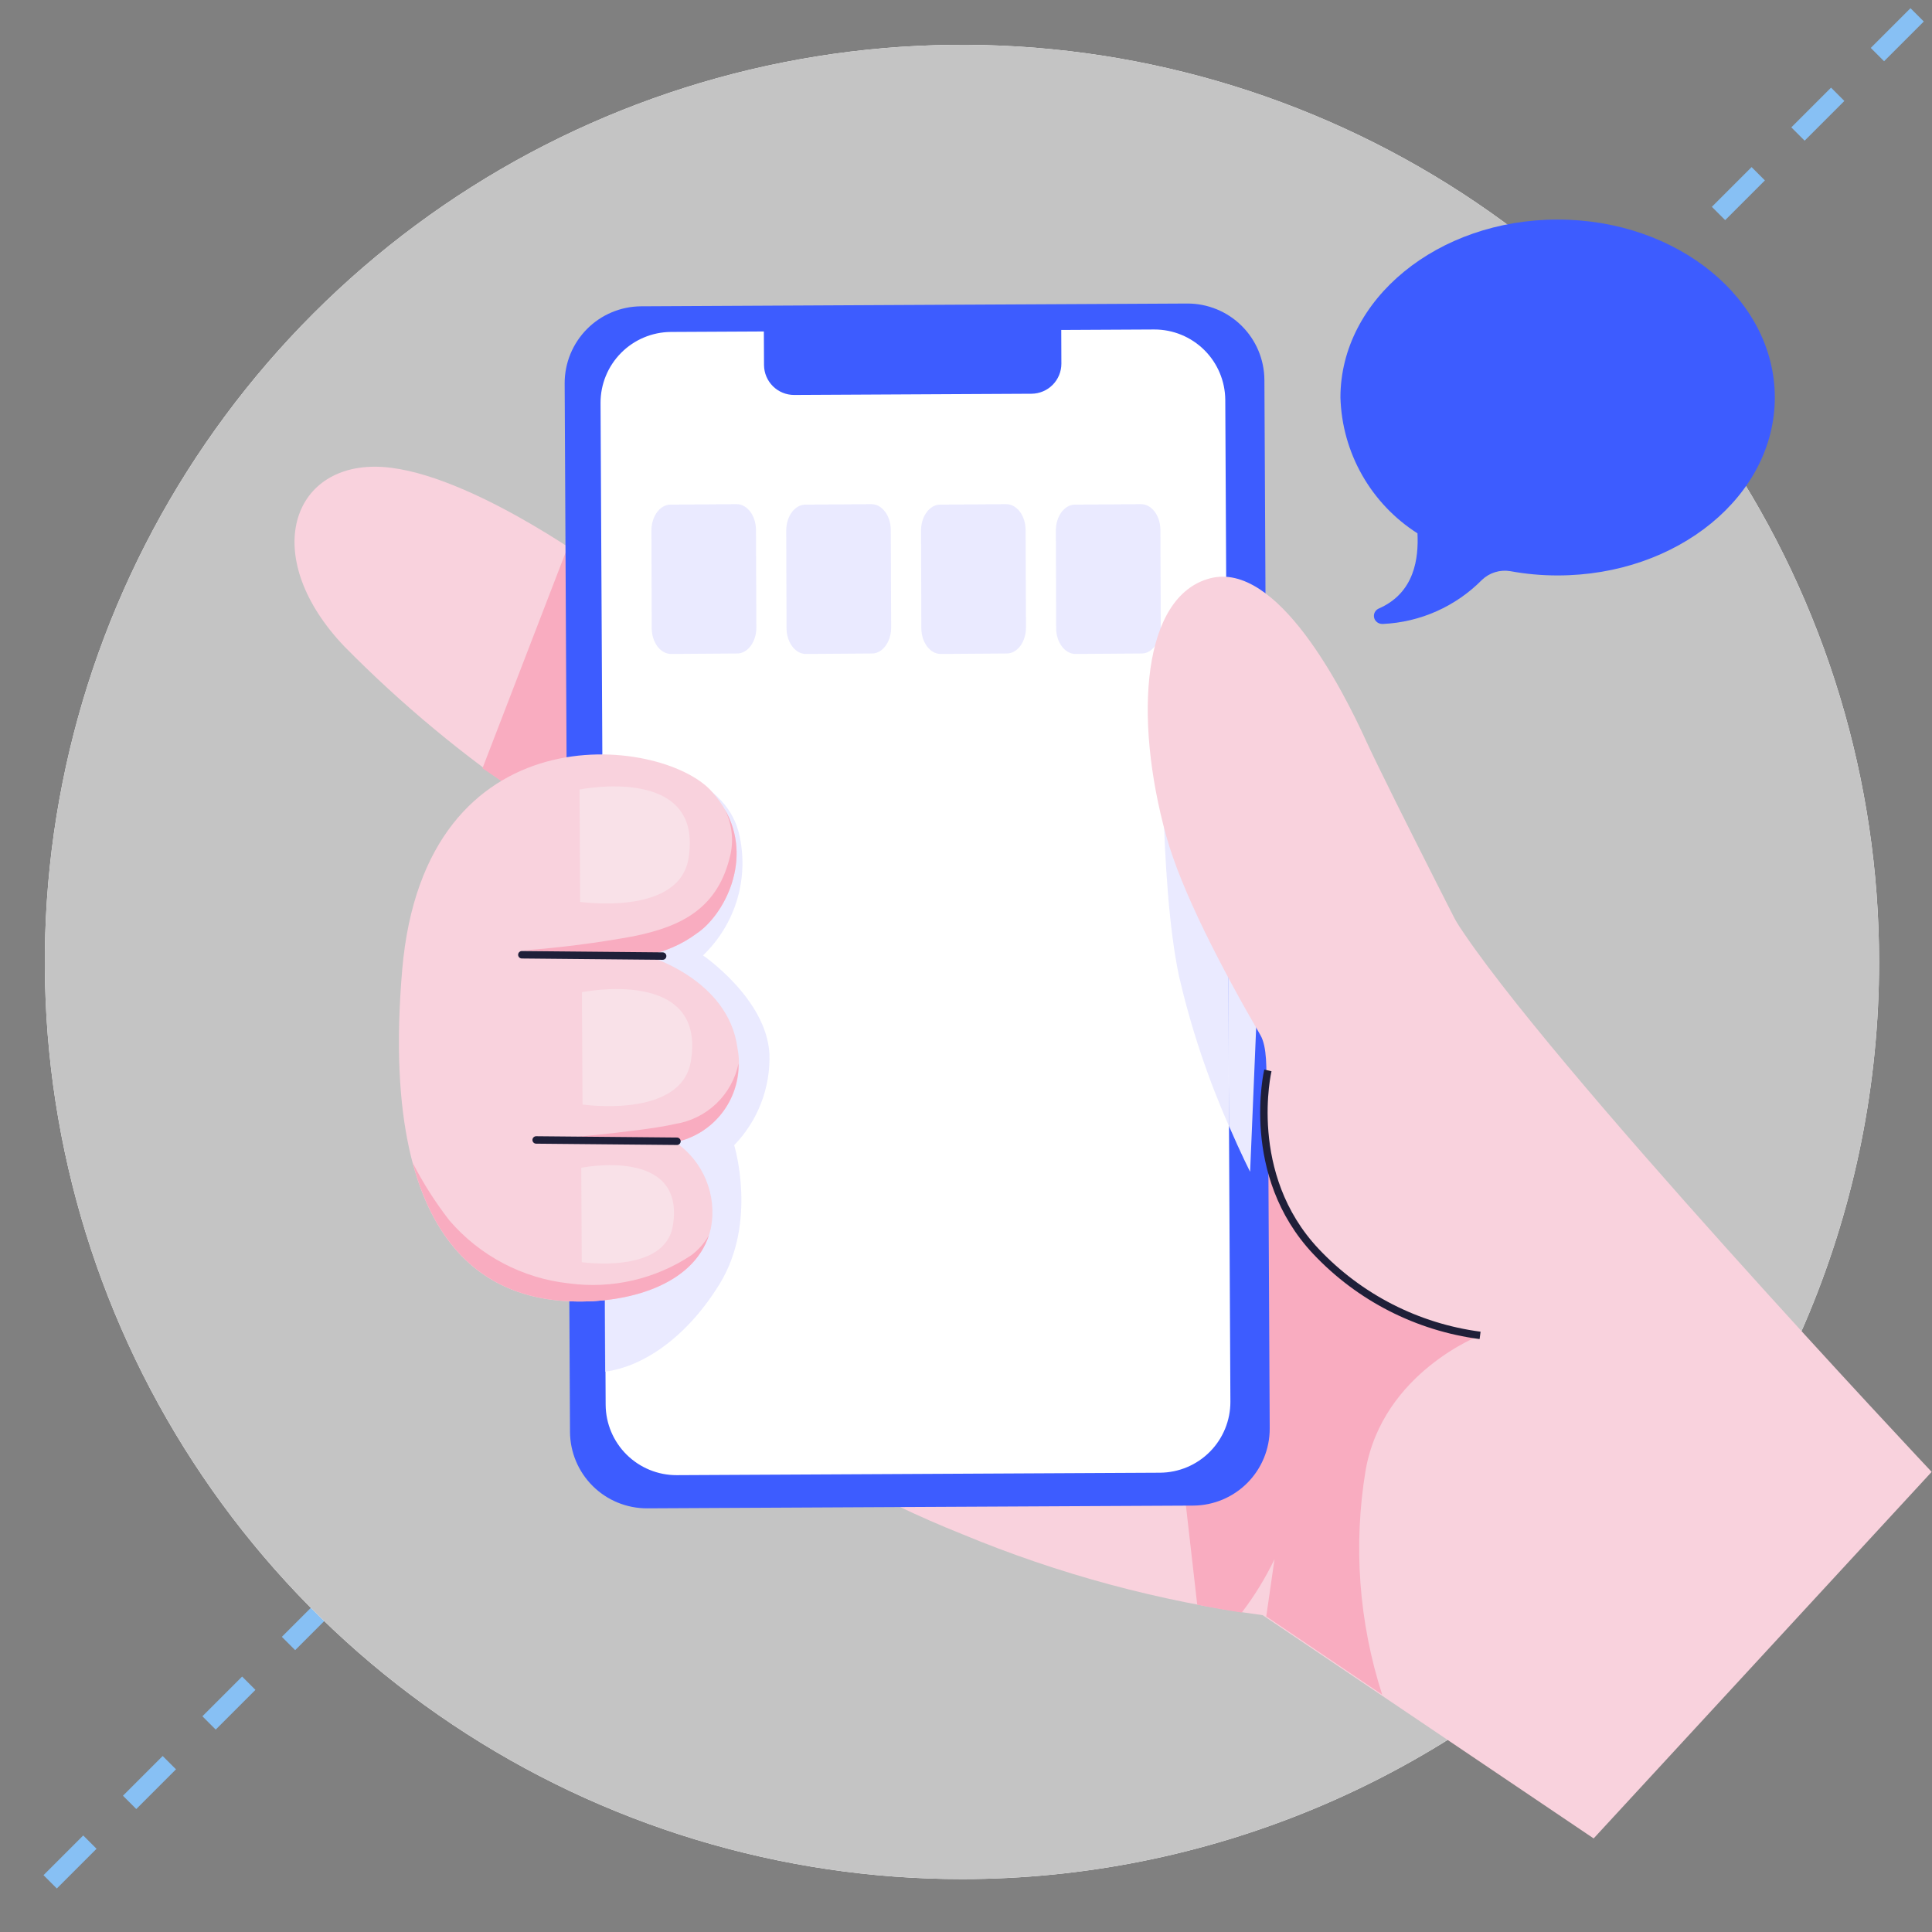 <svg width="130" height="130" viewBox="0 0 130 130" fill="none" xmlns="http://www.w3.org/2000/svg">
<rect x="0" y="0" width="130" height="130" fill="#808080" stroke="none"/>
<path d="M129 1L1 129" stroke="#87C0F4" stroke-width="1.266" stroke-miterlimit="10" stroke-dasharray="3.78 3.78"/>
<path d="M64.728 126.44C52.523 126.44 40.591 122.82 30.443 116.039C20.294 109.258 12.384 99.62 7.714 88.344C3.043 77.067 1.821 64.659 4.202 52.688C6.583 40.717 12.461 29.721 21.091 21.091C29.722 12.46 40.718 6.583 52.689 4.201C64.66 1.82 77.068 3.042 88.344 7.713C99.621 12.384 109.259 20.294 116.04 30.442C122.821 40.591 126.44 52.522 126.44 64.728C126.44 81.095 119.938 96.791 108.365 108.365C96.792 119.938 81.095 126.44 64.728 126.44V126.44Z" fill="white"/>
<path d="M64.728 126.44C52.523 126.44 40.591 122.82 30.443 116.039C20.294 109.258 12.384 99.62 7.714 88.344C3.043 77.067 1.821 64.659 4.202 52.688C6.583 40.717 12.461 29.721 21.091 21.091C29.722 12.46 40.718 6.583 52.689 4.201C64.66 1.82 77.068 3.042 88.344 7.713C99.621 12.384 109.259 20.294 116.04 30.442C122.821 40.591 126.44 52.522 126.44 64.728C126.44 81.095 119.938 96.791 108.365 108.365C96.792 119.938 81.095 126.44 64.728 126.44V126.44Z" fill="#C4C4C4"/>
<path d="M25.187 31.404C19.47 31.433 17.587 37.641 23.171 43.498C27.006 47.391 31.219 50.891 35.749 53.946C35.749 53.946 31.57 69.958 37.707 80.764C43.844 91.57 53.127 98.585 64.754 103.234C71.224 105.923 78.017 107.754 84.961 108.68L107.233 123.704L129.977 99.04C129.977 99.04 103.805 71.233 97.941 61.94C92.077 52.647 53.245 33.151 40.013 38.021C40.013 38.021 30.905 31.375 25.187 31.404Z" fill="#F9D2DD"/>
<path d="M46.991 61.593L38.052 37.193L32.466 51.693L46.991 61.593Z" fill="#F9ACC0"/>
<path d="M92.791 87.309C92.027 86.901 90.566 85.909 89.443 85.135C89.426 73.353 87.366 61.664 83.356 50.586C82.775 50.253 82.184 49.919 81.585 49.586L74.019 50.651L80.559 107.979C81.809 108.227 82.824 108.394 83.559 108.501C84.412 107.383 85.149 106.182 85.759 104.915L85.204 108.767L93.004 114.029C91.431 109.151 91.05 103.967 91.893 98.912C93.06 92.344 99.593 89.856 99.593 89.856C97.209 89.36 94.915 88.501 92.791 87.309V87.309Z" fill="#F9ACC0"/>
<path d="M43.538 101.492C42.172 101.495 40.859 100.957 39.888 99.996C38.917 99.034 38.365 97.727 38.354 96.361L37.995 25.794C37.992 24.427 38.531 23.115 39.492 22.144C40.453 21.173 41.76 20.622 43.126 20.611L79.895 20.424C81.262 20.421 82.574 20.959 83.545 21.92C84.517 22.882 85.068 24.188 85.079 25.555L85.436 96.124C85.439 97.49 84.901 98.802 83.939 99.774C82.978 100.745 81.672 101.296 80.305 101.308L43.538 101.492Z" fill="#3D5CFF"/>
<path d="M71.409 22.202L71.418 24.47C71.418 25.004 71.207 25.517 70.831 25.896C70.454 26.275 69.943 26.49 69.409 26.494L53.435 26.576C52.901 26.576 52.389 26.366 52.009 25.99C51.63 25.614 51.414 25.104 51.409 24.57L51.398 22.304L45.137 22.336C43.878 22.346 42.674 22.854 41.788 23.749C40.902 24.644 40.406 25.854 40.409 27.113L40.753 94.532C40.763 95.791 41.271 96.995 42.166 97.881C43.062 98.767 44.271 99.263 45.53 99.26L78.063 99.095C79.323 99.085 80.527 98.577 81.413 97.682C82.299 96.787 82.794 95.577 82.791 94.318L82.446 26.899C82.435 25.64 81.927 24.436 81.032 23.55C80.137 22.664 78.928 22.168 77.668 22.17L71.409 22.202Z" fill="white"/>
<path d="M45.153 44.003C44.444 44.003 43.861 43.233 43.853 42.28L43.833 35.695C43.833 34.742 44.406 33.959 45.116 33.955L49.568 33.924C50.277 33.924 50.86 34.694 50.868 35.647L50.893 42.232C50.893 43.183 50.32 43.966 49.61 43.972L45.153 44.003Z" fill="#EAEAFF"/>
<path d="M54.224 44.003C53.515 44.003 52.932 43.233 52.924 42.28L52.904 35.695C52.904 34.742 53.477 33.959 54.187 33.955L58.639 33.924C59.348 33.924 59.931 34.694 59.939 35.647L59.964 42.232C59.964 43.183 59.391 43.966 58.681 43.972L54.224 44.003Z" fill="#EAEAFF"/>
<path d="M63.295 44.003C62.586 44.003 62.003 43.233 61.995 42.28L61.975 35.695C61.975 34.742 62.548 33.959 63.258 33.955L67.71 33.924C68.419 33.924 69.002 34.694 69.01 35.647L69.035 42.232C69.035 43.183 68.462 43.966 67.752 43.972L63.295 44.003Z" fill="#EAEAFF"/>
<path d="M72.366 44.003C71.657 44.003 71.074 43.233 71.066 42.28L71.046 35.695C71.046 34.742 71.619 33.959 72.329 33.955L76.781 33.924C77.49 33.924 78.073 34.694 78.081 35.647L78.106 42.232C78.106 43.183 77.533 43.966 76.823 43.972L72.366 44.003Z" fill="#EAEAFF"/>
<path d="M40.738 92.292L40.532 51.68L40.718 92.295L40.738 92.292Z" fill="#EAEAFF"/>
<path d="M49.402 77.058C50.19 76.244 50.806 75.281 51.213 74.224C51.621 73.167 51.812 72.04 51.774 70.908C51.566 67.191 47.304 64.288 47.304 64.288C48.391 63.247 49.187 61.939 49.611 60.495C50.034 59.051 50.072 57.521 49.719 56.058C48.748 52.113 43.409 51.122 40.529 50.766V51.681L40.74 92.293C43.31 91.951 46.24 89.954 48.431 86.379C50.984 82.211 49.402 77.058 49.402 77.058Z" fill="#EAEAFF"/>
<path d="M84.946 59.068L82.588 54.914L82.694 75.766C83.503 77.643 84.118 78.846 84.118 78.846L84.946 59.068Z" fill="#EAEAFF"/>
<path d="M82.693 75.765L82.587 54.913L78.252 47.273C78.252 47.273 77.961 59.218 79.335 65.692C80.135 69.148 81.259 72.521 82.693 75.765V75.765Z" fill="#EAEAFF"/>
<path d="M85.402 77.975C84.735 75.583 85.702 71.193 84.812 69.654C82.2 65.147 79.502 59.966 78.474 56.254C76.247 48.19 76.879 40.115 81.413 38.917C85.947 37.719 90.363 46.438 91.895 49.793C93.427 53.148 100.389 66.733 100.389 66.733L97.897 87.133C97.897 87.133 88.929 90.614 85.402 77.975Z" fill="#F9D2DD"/>
<path d="M47.852 53.213C51.234 56.896 48.903 61.448 46.892 62.802C45.879 63.553 44.707 64.062 43.466 64.291C43.466 64.291 49.01 65.829 49.622 70.524C49.896 71.916 49.612 73.36 48.832 74.544C48.051 75.729 46.835 76.559 45.448 76.856C46.367 77.482 47.082 78.364 47.506 79.391C47.931 80.419 48.045 81.549 47.835 82.641C47.012 86.341 42.48 87.712 38.443 87.566C34.406 87.42 25.317 85.612 27.063 65.257C28.573 47.663 44.471 49.53 47.852 53.213Z" fill="#F9D2DD"/>
<path d="M39.036 60.685C39.036 60.685 45.67 61.66 46.323 57.785C47.397 51.41 38.997 53.126 38.997 53.126L39.036 60.685Z" fill="#F9E1E8"/>
<path d="M39.197 74.32C39.197 74.32 45.831 75.295 46.484 71.42C47.558 65.043 39.158 66.762 39.158 66.762L39.197 74.32Z" fill="#F9E1E8"/>
<path d="M39.146 84.928C39.146 84.928 44.721 85.748 45.271 82.495C46.176 77.134 39.114 78.577 39.114 78.577L39.146 84.928Z" fill="#F9E1E8"/>
<path d="M99.592 89.855C95.372 89.301 91.472 87.308 88.552 84.211C83.663 79.025 85.313 72.025 85.313 72.025" stroke="#1F1F39" stroke-width="0.501" stroke-miterlimit="10"/>
<path d="M36.068 76.739L45.616 76.813C46.79 76.531 47.833 75.857 48.573 74.904C49.314 73.95 49.709 72.774 49.692 71.566C49.478 72.596 48.956 73.536 48.195 74.262C47.434 74.987 46.471 75.464 45.432 75.629C43.015 76.19 36.068 76.739 36.068 76.739Z" fill="#F9ACC0"/>
<path d="M38.304 86.359C35.177 86.024 32.295 84.51 30.244 82.127C29.296 80.907 28.465 79.602 27.762 78.227C29.952 86.48 35.522 87.457 38.444 87.565C42.298 87.705 46.603 86.465 47.699 83.126C47.398 83.647 46.994 84.103 46.512 84.465C44.096 86.069 41.179 86.742 38.304 86.359V86.359Z" fill="#F9ACC0"/>
<path d="M46.893 62.801C48.693 61.591 50.734 57.836 48.75 54.426C49.233 55.365 49.377 56.441 49.157 57.474C48.347 61.088 45.915 62.342 42.593 63.006C40.145 63.454 37.675 63.77 35.193 63.952L43.468 64.289C44.709 64.062 45.881 63.553 46.893 62.801Z" fill="#F9ACC0"/>
<path d="M35.114 64.244L44.588 64.333" stroke="#1F1F39" stroke-width="0.501" stroke-miterlimit="10" stroke-linecap="round"/>
<path d="M36.077 76.705L45.551 76.793" stroke="#1F1F39" stroke-width="0.501" stroke-miterlimit="10" stroke-linecap="round"/>
<path d="M90.195 26.747C90.247 28.578 90.747 30.369 91.651 31.962C92.555 33.555 93.834 34.903 95.379 35.887C95.46 37.559 95.192 39.868 92.81 40.932C92.704 40.971 92.612 41.041 92.547 41.132C92.472 41.236 92.438 41.364 92.45 41.491C92.462 41.618 92.519 41.737 92.612 41.825C92.719 41.928 92.863 41.986 93.012 41.984H93.052H93.061C95.572 41.867 97.947 40.809 99.715 39.022C99.966 38.781 100.269 38.602 100.602 38.5C100.935 38.397 101.287 38.375 101.63 38.433C102.679 38.625 103.743 38.721 104.809 38.72C112.881 38.72 119.423 33.359 119.423 26.746C119.423 20.133 112.881 14.773 104.809 14.773C96.737 14.773 90.195 20.134 90.195 26.747Z" fill="#3D5CFF"/>
</svg>
